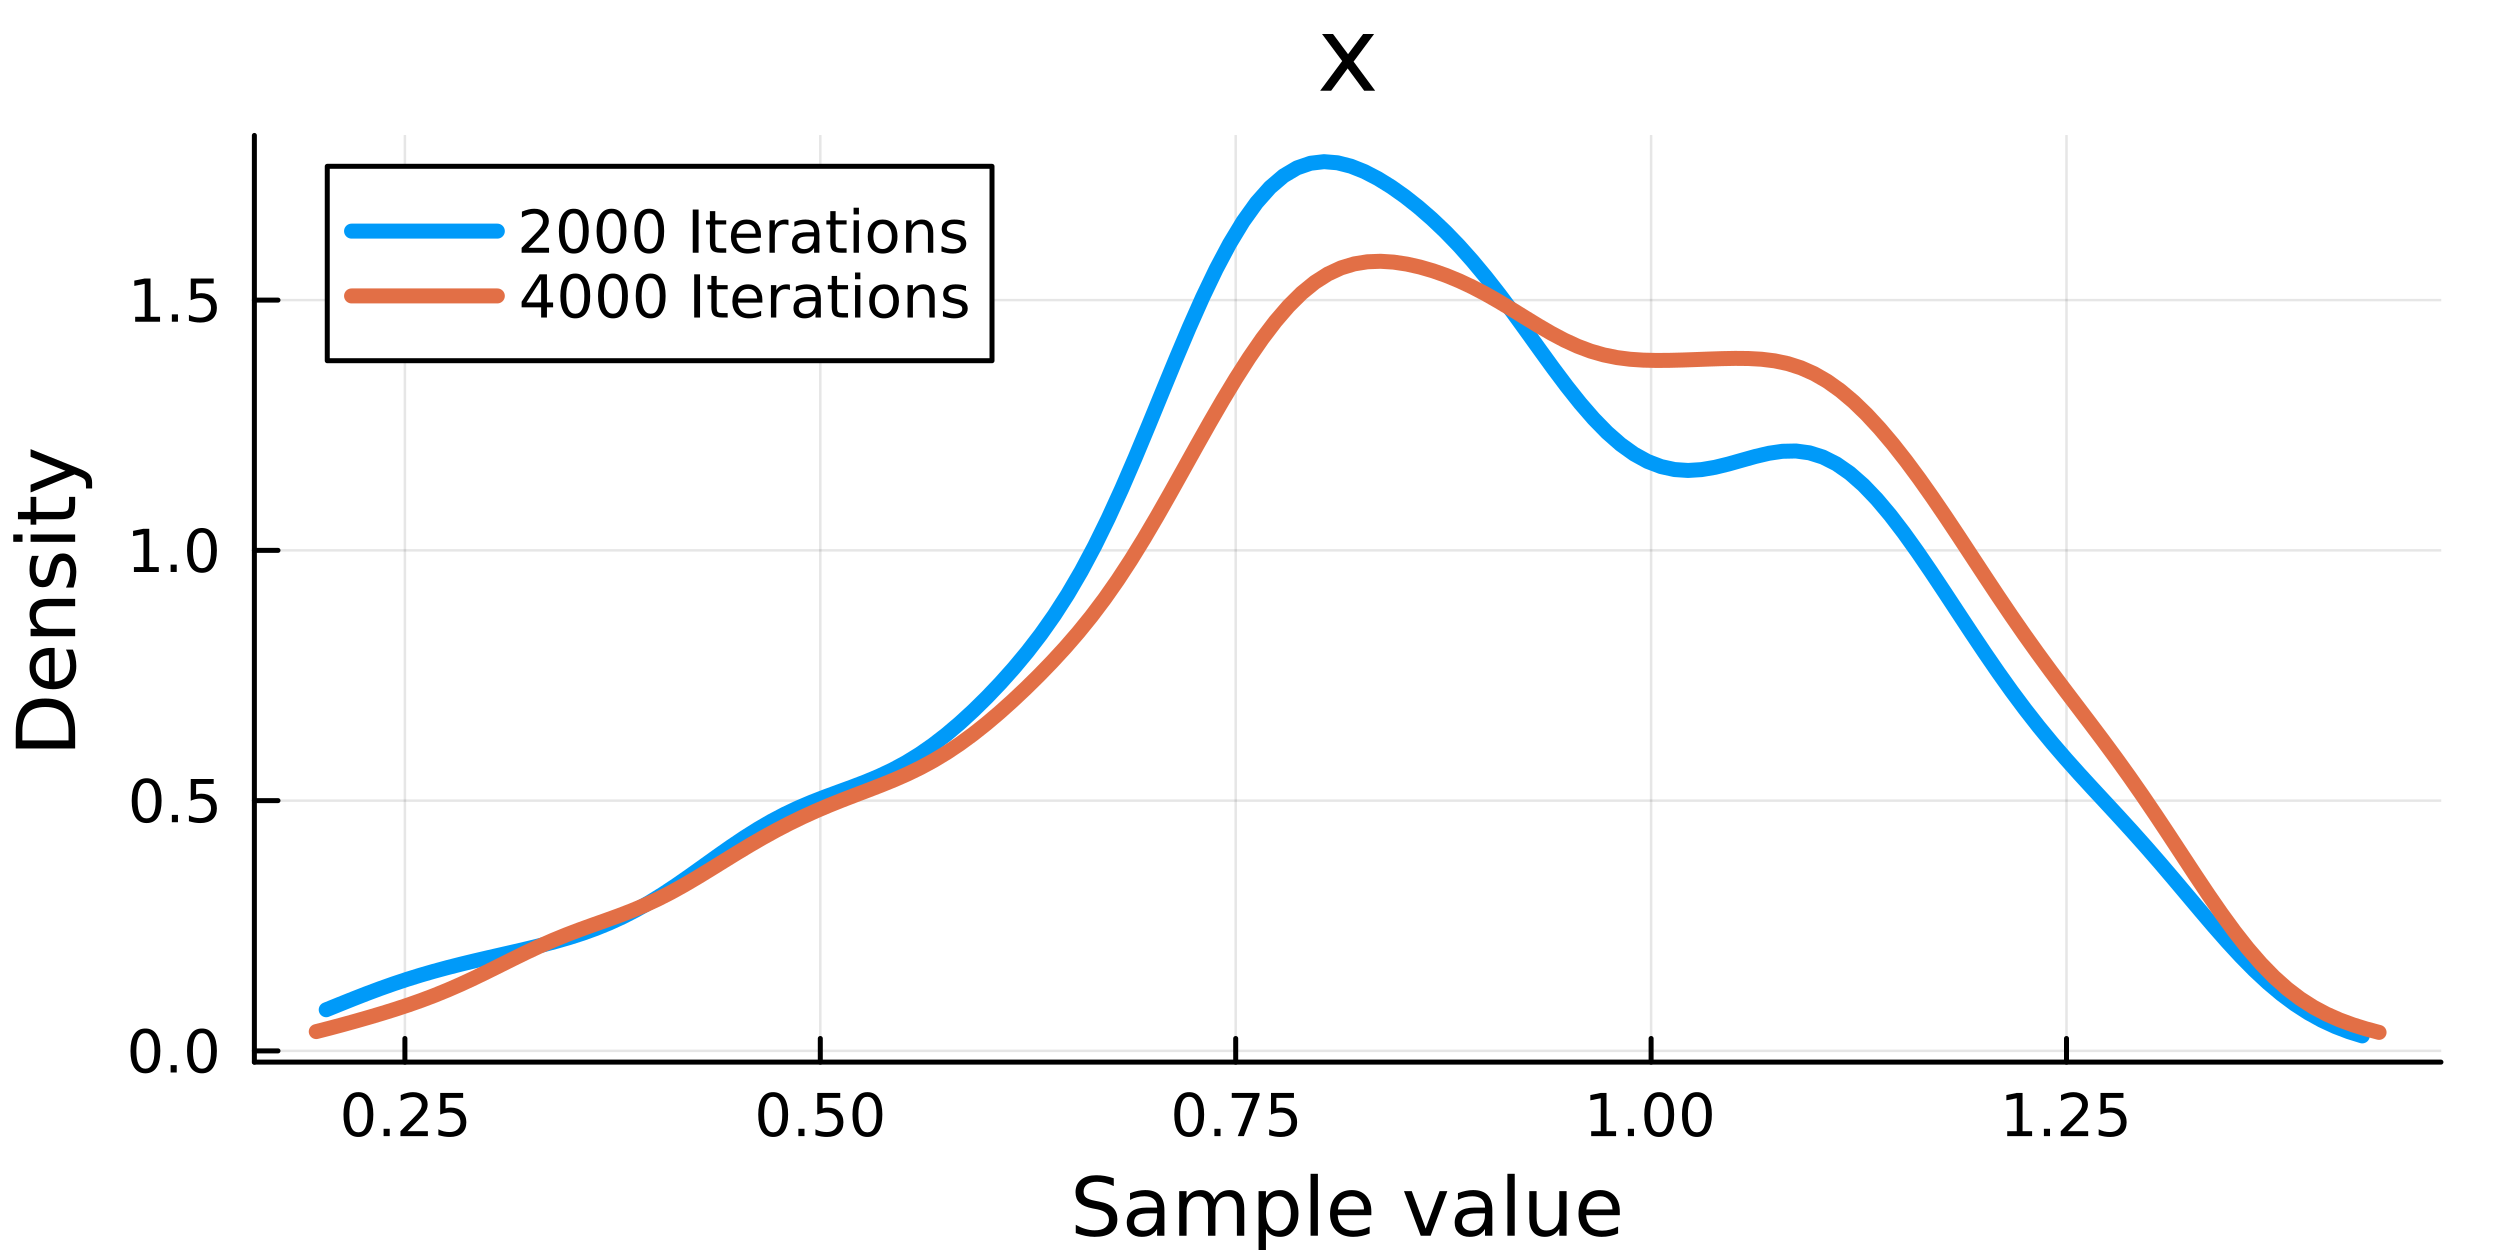 <?xml version="1.0" encoding="utf-8"?>
<svg xmlns="http://www.w3.org/2000/svg" xmlns:xlink="http://www.w3.org/1999/xlink" width="500" height="250" viewBox="0 0 2000 1000">
<rect x="0" y="0" width="2000" height="1000" fill="#333333" stroke="none"/>
<defs>
  <clipPath id="clip160">
    <rect x="0" y="0" width="2000" height="1000"/>
  </clipPath>
</defs>
<path clip-path="url(#clip160)" d="
M0 1000 L2000 1000 L2000 0 L0 0  Z
  " fill="#ffffff" fill-rule="evenodd" fill-opacity="1"/>
<defs>
  <clipPath id="clip161">
    <rect x="400" y="0" width="1401" height="1000"/>
  </clipPath>
</defs>
<path clip-path="url(#clip160)" d="
M203.5 849.7 L1952.76 849.7 L1952.76 108.352 L203.5 108.352  Z
  " fill="#ffffff" fill-rule="evenodd" fill-opacity="1"/>
<defs>
  <clipPath id="clip162">
    <rect x="203" y="108" width="1750" height="742"/>
  </clipPath>
</defs>
<polyline clip-path="url(#clip162)" style="stroke:#000000; stroke-linecap:round; stroke-linejoin:round; stroke-width:2; stroke-opacity:0.1; fill:none" points="
  323.919,849.7 323.919,108.352 
  "/>
<polyline clip-path="url(#clip162)" style="stroke:#000000; stroke-linecap:round; stroke-linejoin:round; stroke-width:2; stroke-opacity:0.1; fill:none" points="
  656.24,849.7 656.24,108.352 
  "/>
<polyline clip-path="url(#clip162)" style="stroke:#000000; stroke-linecap:round; stroke-linejoin:round; stroke-width:2; stroke-opacity:0.1; fill:none" points="
  988.56,849.7 988.56,108.352 
  "/>
<polyline clip-path="url(#clip162)" style="stroke:#000000; stroke-linecap:round; stroke-linejoin:round; stroke-width:2; stroke-opacity:0.1; fill:none" points="
  1320.88,849.7 1320.88,108.352 
  "/>
<polyline clip-path="url(#clip162)" style="stroke:#000000; stroke-linecap:round; stroke-linejoin:round; stroke-width:2; stroke-opacity:0.1; fill:none" points="
  1653.2,849.7 1653.2,108.352 
  "/>
<polyline clip-path="url(#clip160)" style="stroke:#000000; stroke-linecap:round; stroke-linejoin:round; stroke-width:4; stroke-opacity:1; fill:none" points="
  203.5,849.7 1952.76,849.7 
  "/>
<polyline clip-path="url(#clip160)" style="stroke:#000000; stroke-linecap:round; stroke-linejoin:round; stroke-width:4; stroke-opacity:1; fill:none" points="
  323.919,849.7 323.919,830.802 
  "/>
<polyline clip-path="url(#clip160)" style="stroke:#000000; stroke-linecap:round; stroke-linejoin:round; stroke-width:4; stroke-opacity:1; fill:none" points="
  656.24,849.7 656.24,830.802 
  "/>
<polyline clip-path="url(#clip160)" style="stroke:#000000; stroke-linecap:round; stroke-linejoin:round; stroke-width:4; stroke-opacity:1; fill:none" points="
  988.56,849.7 988.56,830.802 
  "/>
<polyline clip-path="url(#clip160)" style="stroke:#000000; stroke-linecap:round; stroke-linejoin:round; stroke-width:4; stroke-opacity:1; fill:none" points="
  1320.88,849.7 1320.88,830.802 
  "/>
<polyline clip-path="url(#clip160)" style="stroke:#000000; stroke-linecap:round; stroke-linejoin:round; stroke-width:4; stroke-opacity:1; fill:none" points="
  1653.2,849.7 1653.2,830.802 
  "/>
<path clip-path="url(#clip160)" d="M286.72 877.419 Q283.109 877.419 281.28 880.983 Q279.475 884.525 279.475 891.655 Q279.475 898.761 281.28 902.326 Q283.109 905.867 286.72 905.867 Q290.354 905.867 292.16 902.326 Q293.989 898.761 293.989 891.655 Q293.989 884.525 292.16 880.983 Q290.354 877.419 286.72 877.419 M286.72 873.715 Q292.53 873.715 295.586 878.321 Q298.664 882.905 298.664 891.655 Q298.664 900.381 295.586 904.988 Q292.53 909.571 286.72 909.571 Q280.91 909.571 277.831 904.988 Q274.776 900.381 274.776 891.655 Q274.776 882.905 277.831 878.321 Q280.91 873.715 286.72 873.715 Z" fill="#000000" fill-rule="evenodd" fill-opacity="1" /><path clip-path="url(#clip160)" d="M306.882 903.02 L311.766 903.02 L311.766 908.9 L306.882 908.9 L306.882 903.02 Z" fill="#000000" fill-rule="evenodd" fill-opacity="1" /><path clip-path="url(#clip160)" d="M325.979 904.965 L342.298 904.965 L342.298 908.9 L320.354 908.9 L320.354 904.965 Q323.016 902.21 327.599 897.58 Q332.206 892.928 333.386 891.585 Q335.632 889.062 336.511 887.326 Q337.414 885.567 337.414 883.877 Q337.414 881.122 335.47 879.386 Q333.549 877.65 330.447 877.65 Q328.248 877.65 325.794 878.414 Q323.363 879.178 320.586 880.729 L320.586 876.007 Q323.41 874.872 325.863 874.294 Q328.317 873.715 330.354 873.715 Q335.724 873.715 338.919 876.4 Q342.113 879.085 342.113 883.576 Q342.113 885.706 341.303 887.627 Q340.516 889.525 338.41 892.118 Q337.831 892.789 334.729 896.006 Q331.627 899.201 325.979 904.965 Z" fill="#000000" fill-rule="evenodd" fill-opacity="1" /><path clip-path="url(#clip160)" d="M352.16 874.34 L370.516 874.34 L370.516 878.275 L356.442 878.275 L356.442 886.747 Q357.46 886.4 358.479 886.238 Q359.497 886.053 360.516 886.053 Q366.303 886.053 369.683 889.224 Q373.062 892.395 373.062 897.812 Q373.062 903.391 369.59 906.492 Q366.118 909.571 359.798 909.571 Q357.622 909.571 355.354 909.201 Q353.109 908.83 350.701 908.09 L350.701 903.391 Q352.785 904.525 355.007 905.08 Q357.229 905.636 359.706 905.636 Q363.71 905.636 366.048 903.53 Q368.386 901.423 368.386 897.812 Q368.386 894.201 366.048 892.094 Q363.71 889.988 359.706 889.988 Q357.831 889.988 355.956 890.405 Q354.104 890.821 352.16 891.701 L352.16 874.34 Z" fill="#000000" fill-rule="evenodd" fill-opacity="1" /><path clip-path="url(#clip160)" d="M618.543 877.419 Q614.932 877.419 613.103 880.983 Q611.298 884.525 611.298 891.655 Q611.298 898.761 613.103 902.326 Q614.932 905.867 618.543 905.867 Q622.177 905.867 623.983 902.326 Q625.812 898.761 625.812 891.655 Q625.812 884.525 623.983 880.983 Q622.177 877.419 618.543 877.419 M618.543 873.715 Q624.353 873.715 627.409 878.321 Q630.488 882.905 630.488 891.655 Q630.488 900.381 627.409 904.988 Q624.353 909.571 618.543 909.571 Q612.733 909.571 609.654 904.988 Q606.599 900.381 606.599 891.655 Q606.599 882.905 609.654 878.321 Q612.733 873.715 618.543 873.715 Z" fill="#000000" fill-rule="evenodd" fill-opacity="1" /><path clip-path="url(#clip160)" d="M638.705 903.02 L643.589 903.02 L643.589 908.9 L638.705 908.9 L638.705 903.02 Z" fill="#000000" fill-rule="evenodd" fill-opacity="1" /><path clip-path="url(#clip160)" d="M653.821 874.34 L672.177 874.34 L672.177 878.275 L658.103 878.275 L658.103 886.747 Q659.122 886.4 660.14 886.238 Q661.159 886.053 662.177 886.053 Q667.964 886.053 671.344 889.224 Q674.723 892.395 674.723 897.812 Q674.723 903.391 671.251 906.492 Q667.779 909.571 661.46 909.571 Q659.284 909.571 657.015 909.201 Q654.77 908.83 652.362 908.09 L652.362 903.391 Q654.446 904.525 656.668 905.08 Q658.89 905.636 661.367 905.636 Q665.372 905.636 667.71 903.53 Q670.047 901.423 670.047 897.812 Q670.047 894.201 667.71 892.094 Q665.372 889.988 661.367 889.988 Q659.492 889.988 657.617 890.405 Q655.765 890.821 653.821 891.701 L653.821 874.34 Z" fill="#000000" fill-rule="evenodd" fill-opacity="1" /><path clip-path="url(#clip160)" d="M693.936 877.419 Q690.325 877.419 688.496 880.983 Q686.691 884.525 686.691 891.655 Q686.691 898.761 688.496 902.326 Q690.325 905.867 693.936 905.867 Q697.571 905.867 699.376 902.326 Q701.205 898.761 701.205 891.655 Q701.205 884.525 699.376 880.983 Q697.571 877.419 693.936 877.419 M693.936 873.715 Q699.746 873.715 702.802 878.321 Q705.881 882.905 705.881 891.655 Q705.881 900.381 702.802 904.988 Q699.746 909.571 693.936 909.571 Q688.126 909.571 685.047 904.988 Q681.992 900.381 681.992 891.655 Q681.992 882.905 685.047 878.321 Q688.126 873.715 693.936 873.715 Z" fill="#000000" fill-rule="evenodd" fill-opacity="1" /><path clip-path="url(#clip160)" d="M951.362 877.419 Q947.75 877.419 945.922 880.983 Q944.116 884.525 944.116 891.655 Q944.116 898.761 945.922 902.326 Q947.75 905.867 951.362 905.867 Q954.996 905.867 956.801 902.326 Q958.63 898.761 958.63 891.655 Q958.63 884.525 956.801 880.983 Q954.996 877.419 951.362 877.419 M951.362 873.715 Q957.172 873.715 960.227 878.321 Q963.306 882.905 963.306 891.655 Q963.306 900.381 960.227 904.988 Q957.172 909.571 951.362 909.571 Q945.551 909.571 942.473 904.988 Q939.417 900.381 939.417 891.655 Q939.417 882.905 942.473 878.321 Q945.551 873.715 951.362 873.715 Z" fill="#000000" fill-rule="evenodd" fill-opacity="1" /><path clip-path="url(#clip160)" d="M971.524 903.02 L976.408 903.02 L976.408 908.9 L971.524 908.9 L971.524 903.02 Z" fill="#000000" fill-rule="evenodd" fill-opacity="1" /><path clip-path="url(#clip160)" d="M985.412 874.34 L1007.63 874.34 L1007.63 876.331 L995.088 908.9 L990.204 908.9 L1002.01 878.275 L985.412 878.275 L985.412 874.34 Z" fill="#000000" fill-rule="evenodd" fill-opacity="1" /><path clip-path="url(#clip160)" d="M1016.8 874.34 L1035.16 874.34 L1035.16 878.275 L1021.08 878.275 L1021.08 886.747 Q1022.1 886.4 1023.12 886.238 Q1024.14 886.053 1025.16 886.053 Q1030.94 886.053 1034.32 889.224 Q1037.7 892.395 1037.7 897.812 Q1037.7 903.391 1034.23 906.492 Q1030.76 909.571 1024.44 909.571 Q1022.26 909.571 1020 909.201 Q1017.75 908.83 1015.34 908.09 L1015.34 903.391 Q1017.43 904.525 1019.65 905.08 Q1021.87 905.636 1024.35 905.636 Q1028.35 905.636 1030.69 903.53 Q1033.03 901.423 1033.03 897.812 Q1033.03 894.201 1030.69 892.094 Q1028.35 889.988 1024.35 889.988 Q1022.47 889.988 1020.6 890.405 Q1018.75 890.821 1016.8 891.701 L1016.8 874.34 Z" fill="#000000" fill-rule="evenodd" fill-opacity="1" /><path clip-path="url(#clip160)" d="M1272.95 904.965 L1280.59 904.965 L1280.59 878.599 L1272.28 880.266 L1272.28 876.007 L1280.55 874.34 L1285.22 874.34 L1285.22 904.965 L1292.86 904.965 L1292.86 908.9 L1272.95 908.9 L1272.95 904.965 Z" fill="#000000" fill-rule="evenodd" fill-opacity="1" /><path clip-path="url(#clip160)" d="M1302.3 903.02 L1307.19 903.02 L1307.19 908.9 L1302.3 908.9 L1302.3 903.02 Z" fill="#000000" fill-rule="evenodd" fill-opacity="1" /><path clip-path="url(#clip160)" d="M1327.37 877.419 Q1323.76 877.419 1321.93 880.983 Q1320.13 884.525 1320.13 891.655 Q1320.13 898.761 1321.93 902.326 Q1323.76 905.867 1327.37 905.867 Q1331.01 905.867 1332.81 902.326 Q1334.64 898.761 1334.64 891.655 Q1334.64 884.525 1332.81 880.983 Q1331.01 877.419 1327.37 877.419 M1327.37 873.715 Q1333.18 873.715 1336.24 878.321 Q1339.32 882.905 1339.32 891.655 Q1339.32 900.381 1336.24 904.988 Q1333.18 909.571 1327.37 909.571 Q1321.56 909.571 1318.49 904.988 Q1315.43 900.381 1315.43 891.655 Q1315.43 882.905 1318.49 878.321 Q1321.56 873.715 1327.37 873.715 Z" fill="#000000" fill-rule="evenodd" fill-opacity="1" /><path clip-path="url(#clip160)" d="M1357.54 877.419 Q1353.93 877.419 1352.1 880.983 Q1350.29 884.525 1350.29 891.655 Q1350.29 898.761 1352.1 902.326 Q1353.93 905.867 1357.54 905.867 Q1361.17 905.867 1362.98 902.326 Q1364.8 898.761 1364.8 891.655 Q1364.8 884.525 1362.98 880.983 Q1361.17 877.419 1357.54 877.419 M1357.54 873.715 Q1363.35 873.715 1366.4 878.321 Q1369.48 882.905 1369.48 891.655 Q1369.48 900.381 1366.4 904.988 Q1363.35 909.571 1357.54 909.571 Q1351.73 909.571 1348.65 904.988 Q1345.59 900.381 1345.59 891.655 Q1345.59 882.905 1348.65 878.321 Q1351.73 873.715 1357.54 873.715 Z" fill="#000000" fill-rule="evenodd" fill-opacity="1" /><path clip-path="url(#clip160)" d="M1605.77 904.965 L1613.41 904.965 L1613.41 878.599 L1605.1 880.266 L1605.1 876.007 L1613.36 874.34 L1618.04 874.34 L1618.04 904.965 L1625.68 904.965 L1625.68 908.9 L1605.77 908.9 L1605.77 904.965 Z" fill="#000000" fill-rule="evenodd" fill-opacity="1" /><path clip-path="url(#clip160)" d="M1635.12 903.02 L1640.01 903.02 L1640.01 908.9 L1635.12 908.9 L1635.12 903.02 Z" fill="#000000" fill-rule="evenodd" fill-opacity="1" /><path clip-path="url(#clip160)" d="M1654.22 904.965 L1670.54 904.965 L1670.54 908.9 L1648.6 908.9 L1648.6 904.965 Q1651.26 902.21 1655.84 897.58 Q1660.45 892.928 1661.63 891.585 Q1663.87 889.062 1664.75 887.326 Q1665.66 885.567 1665.66 883.877 Q1665.66 881.122 1663.71 879.386 Q1661.79 877.65 1658.69 877.65 Q1656.49 877.65 1654.04 878.414 Q1651.6 879.178 1648.83 880.729 L1648.83 876.007 Q1651.65 874.872 1654.1 874.294 Q1656.56 873.715 1658.6 873.715 Q1663.97 873.715 1667.16 876.4 Q1670.35 879.085 1670.35 883.576 Q1670.35 885.706 1669.54 887.627 Q1668.76 889.525 1666.65 892.118 Q1666.07 892.789 1662.97 896.006 Q1659.87 899.201 1654.22 904.965 Z" fill="#000000" fill-rule="evenodd" fill-opacity="1" /><path clip-path="url(#clip160)" d="M1680.4 874.34 L1698.76 874.34 L1698.76 878.275 L1684.68 878.275 L1684.68 886.747 Q1685.7 886.4 1686.72 886.238 Q1687.74 886.053 1688.76 886.053 Q1694.54 886.053 1697.92 889.224 Q1701.3 892.395 1701.3 897.812 Q1701.3 903.391 1697.83 906.492 Q1694.36 909.571 1688.04 909.571 Q1685.86 909.571 1683.6 909.201 Q1681.35 908.83 1678.94 908.09 L1678.94 903.391 Q1681.03 904.525 1683.25 905.08 Q1685.47 905.636 1687.95 905.636 Q1691.95 905.636 1694.29 903.53 Q1696.63 901.423 1696.63 897.812 Q1696.63 894.201 1694.29 892.094 Q1691.95 889.988 1687.95 889.988 Q1686.07 889.988 1684.2 890.405 Q1682.35 890.821 1680.4 891.701 L1680.4 874.34 Z" fill="#000000" fill-rule="evenodd" fill-opacity="1" /><path clip-path="url(#clip160)" d="M891.008 942.603 L891.008 948.874 Q887.348 947.123 884.101 946.264 Q880.855 945.404 877.831 945.404 Q872.579 945.404 869.715 947.441 Q866.882 949.478 866.882 953.234 Q866.882 956.385 868.76 958.008 Q870.67 959.6 875.953 960.587 L879.836 961.382 Q887.03 962.751 890.435 966.22 Q893.873 969.658 893.873 975.45 Q893.873 982.357 889.226 985.922 Q884.611 989.487 875.667 989.487 Q872.293 989.487 868.473 988.723 Q864.686 987.959 860.612 986.463 L860.612 979.843 Q864.527 982.039 868.283 983.153 Q872.038 984.267 875.667 984.267 Q881.173 984.267 884.165 982.103 Q887.157 979.938 887.157 975.928 Q887.157 972.427 884.992 970.453 Q882.86 968.48 877.958 967.493 L874.043 966.729 Q866.85 965.297 863.636 962.242 Q860.421 959.186 860.421 953.743 Q860.421 947.441 864.845 943.813 Q869.301 940.184 877.099 940.184 Q880.441 940.184 883.91 940.789 Q887.38 941.394 891.008 942.603 Z" fill="#000000" fill-rule="evenodd" fill-opacity="1" /><path clip-path="url(#clip160)" d="M919.845 970.644 Q912.747 970.644 910.01 972.268 Q907.272 973.891 907.272 977.806 Q907.272 980.925 909.309 982.771 Q911.378 984.585 914.911 984.585 Q919.781 984.585 922.709 981.148 Q925.669 977.678 925.669 971.949 L925.669 970.644 L919.845 970.644 M931.526 968.225 L931.526 988.564 L925.669 988.564 L925.669 983.153 Q923.664 986.4 920.672 987.959 Q917.68 989.487 913.352 989.487 Q907.877 989.487 904.631 986.431 Q901.416 983.344 901.416 978.188 Q901.416 972.172 905.426 969.117 Q909.469 966.061 917.458 966.061 L925.669 966.061 L925.669 965.488 Q925.669 961.446 922.996 959.25 Q920.354 957.022 915.548 957.022 Q912.492 957.022 909.596 957.754 Q906.7 958.486 904.026 959.95 L904.026 954.539 Q907.241 953.298 910.264 952.693 Q913.288 952.057 916.153 952.057 Q923.887 952.057 927.706 956.067 Q931.526 960.077 931.526 968.225 Z" fill="#000000" fill-rule="evenodd" fill-opacity="1" /><path clip-path="url(#clip160)" d="M971.343 959.759 Q973.539 955.812 976.595 953.934 Q979.651 952.057 983.788 952.057 Q989.358 952.057 992.382 955.971 Q995.406 959.855 995.406 967.048 L995.406 988.564 L989.517 988.564 L989.517 967.239 Q989.517 962.114 987.703 959.632 Q985.889 957.149 982.165 957.149 Q977.614 957.149 974.972 960.173 Q972.33 963.197 972.33 968.416 L972.33 988.564 L966.442 988.564 L966.442 967.239 Q966.442 962.083 964.627 959.632 Q962.813 957.149 959.026 957.149 Q954.538 957.149 951.896 960.205 Q949.254 963.228 949.254 968.416 L949.254 988.564 L943.366 988.564 L943.366 952.916 L949.254 952.916 L949.254 958.454 Q951.259 955.176 954.06 953.616 Q956.861 952.057 960.713 952.057 Q964.596 952.057 967.301 954.03 Q970.038 956.003 971.343 959.759 Z" fill="#000000" fill-rule="evenodd" fill-opacity="1" /><path clip-path="url(#clip160)" d="M1012.75 983.217 L1012.75 1002.12 L1006.86 1002.12 L1006.86 952.916 L1012.75 952.916 L1012.75 958.327 Q1014.6 955.144 1017.4 953.616 Q1020.23 952.057 1024.15 952.057 Q1030.64 952.057 1034.68 957.213 Q1038.76 962.369 1038.76 970.772 Q1038.76 979.174 1034.68 984.331 Q1030.64 989.487 1024.15 989.487 Q1020.23 989.487 1017.4 987.959 Q1014.6 986.4 1012.75 983.217 M1032.68 970.772 Q1032.68 964.311 1030 960.65 Q1027.36 956.958 1022.71 956.958 Q1018.07 956.958 1015.39 960.65 Q1012.75 964.311 1012.75 970.772 Q1012.75 977.233 1015.39 980.925 Q1018.07 984.585 1022.71 984.585 Q1027.36 984.585 1030 980.925 Q1032.68 977.233 1032.68 970.772 Z" fill="#000000" fill-rule="evenodd" fill-opacity="1" /><path clip-path="url(#clip160)" d="M1048.46 939.039 L1054.32 939.039 L1054.32 988.564 L1048.46 988.564 L1048.46 939.039 Z" fill="#000000" fill-rule="evenodd" fill-opacity="1" /><path clip-path="url(#clip160)" d="M1097.07 969.276 L1097.07 972.14 L1070.14 972.14 Q1070.52 978.188 1073.77 981.371 Q1077.05 984.522 1082.87 984.522 Q1086.24 984.522 1089.4 983.694 Q1092.58 982.867 1095.7 981.211 L1095.7 986.75 Q1092.55 988.086 1089.24 988.787 Q1085.93 989.487 1082.52 989.487 Q1073.99 989.487 1068.99 984.522 Q1064.03 979.556 1064.03 971.09 Q1064.03 962.337 1068.74 957.213 Q1073.48 952.057 1081.5 952.057 Q1088.7 952.057 1092.86 956.703 Q1097.07 961.319 1097.07 969.276 M1091.21 967.557 Q1091.15 962.751 1088.5 959.886 Q1085.89 957.022 1081.57 957.022 Q1076.66 957.022 1073.7 959.791 Q1070.78 962.56 1070.33 967.589 L1091.21 967.557 Z" fill="#000000" fill-rule="evenodd" fill-opacity="1" /><path clip-path="url(#clip160)" d="M1123.2 952.916 L1129.4 952.916 L1140.54 982.835 L1151.68 952.916 L1157.89 952.916 L1144.52 988.564 L1136.57 988.564 L1123.2 952.916 Z" fill="#000000" fill-rule="evenodd" fill-opacity="1" /><path clip-path="url(#clip160)" d="M1182.18 970.644 Q1175.08 970.644 1172.34 972.268 Q1169.6 973.891 1169.6 977.806 Q1169.6 980.925 1171.64 982.771 Q1173.71 984.585 1177.24 984.585 Q1182.11 984.585 1185.04 981.148 Q1188 977.678 1188 971.949 L1188 970.644 L1182.18 970.644 M1193.86 968.225 L1193.86 988.564 L1188 988.564 L1188 983.153 Q1185.99 986.4 1183 987.959 Q1180.01 989.487 1175.68 989.487 Q1170.21 989.487 1166.96 986.431 Q1163.75 983.344 1163.75 978.188 Q1163.75 972.172 1167.76 969.117 Q1171.8 966.061 1179.79 966.061 L1188 966.061 L1188 965.488 Q1188 961.446 1185.33 959.25 Q1182.68 957.022 1177.88 957.022 Q1174.82 957.022 1171.93 957.754 Q1169.03 958.486 1166.36 959.95 L1166.36 954.539 Q1169.57 953.298 1172.6 952.693 Q1175.62 952.057 1178.48 952.057 Q1186.22 952.057 1190.04 956.067 Q1193.86 960.077 1193.86 968.225 Z" fill="#000000" fill-rule="evenodd" fill-opacity="1" /><path clip-path="url(#clip160)" d="M1205.92 939.039 L1211.78 939.039 L1211.78 988.564 L1205.92 988.564 L1205.92 939.039 Z" fill="#000000" fill-rule="evenodd" fill-opacity="1" /><path clip-path="url(#clip160)" d="M1223.43 974.496 L1223.43 952.916 L1229.28 952.916 L1229.28 974.273 Q1229.28 979.334 1231.26 981.88 Q1233.23 984.394 1237.18 984.394 Q1241.92 984.394 1244.65 981.371 Q1247.42 978.347 1247.42 973.127 L1247.42 952.916 L1253.28 952.916 L1253.28 988.564 L1247.42 988.564 L1247.42 983.089 Q1245.29 986.336 1242.46 987.927 Q1239.66 989.487 1235.93 989.487 Q1229.79 989.487 1226.61 985.667 Q1223.43 981.848 1223.43 974.496 M1238.16 952.057 L1238.16 952.057 Z" fill="#000000" fill-rule="evenodd" fill-opacity="1" /><path clip-path="url(#clip160)" d="M1295.84 969.276 L1295.84 972.14 L1268.91 972.14 Q1269.29 978.188 1272.54 981.371 Q1275.82 984.522 1281.64 984.522 Q1285.01 984.522 1288.16 983.694 Q1291.35 982.867 1294.47 981.211 L1294.47 986.75 Q1291.32 988.086 1288.01 988.787 Q1284.7 989.487 1281.29 989.487 Q1272.76 989.487 1267.76 984.522 Q1262.8 979.556 1262.8 971.09 Q1262.8 962.337 1267.51 957.213 Q1272.25 952.057 1280.27 952.057 Q1287.46 952.057 1291.63 956.703 Q1295.84 961.319 1295.84 969.276 M1289.98 967.557 Q1289.92 962.751 1287.27 959.886 Q1284.66 957.022 1280.33 957.022 Q1275.43 957.022 1272.47 959.791 Q1269.54 962.56 1269.1 967.589 L1289.98 967.557 Z" fill="#000000" fill-rule="evenodd" fill-opacity="1" /><polyline clip-path="url(#clip162)" style="stroke:#000000; stroke-linecap:round; stroke-linejoin:round; stroke-width:2; stroke-opacity:0.1; fill:none" points="
  203.5,840.704 1952.76,840.704 
  "/>
<polyline clip-path="url(#clip162)" style="stroke:#000000; stroke-linecap:round; stroke-linejoin:round; stroke-width:2; stroke-opacity:0.1; fill:none" points="
  203.5,640.5 1952.76,640.5 
  "/>
<polyline clip-path="url(#clip162)" style="stroke:#000000; stroke-linecap:round; stroke-linejoin:round; stroke-width:2; stroke-opacity:0.1; fill:none" points="
  203.5,440.296 1952.76,440.296 
  "/>
<polyline clip-path="url(#clip162)" style="stroke:#000000; stroke-linecap:round; stroke-linejoin:round; stroke-width:2; stroke-opacity:0.1; fill:none" points="
  203.5,240.092 1952.76,240.092 
  "/>
<polyline clip-path="url(#clip160)" style="stroke:#000000; stroke-linecap:round; stroke-linejoin:round; stroke-width:4; stroke-opacity:1; fill:none" points="
  203.5,849.7 203.5,108.352 
  "/>
<polyline clip-path="url(#clip160)" style="stroke:#000000; stroke-linecap:round; stroke-linejoin:round; stroke-width:4; stroke-opacity:1; fill:none" points="
  203.5,840.704 222.398,840.704 
  "/>
<polyline clip-path="url(#clip160)" style="stroke:#000000; stroke-linecap:round; stroke-linejoin:round; stroke-width:4; stroke-opacity:1; fill:none" points="
  203.5,640.5 222.398,640.5 
  "/>
<polyline clip-path="url(#clip160)" style="stroke:#000000; stroke-linecap:round; stroke-linejoin:round; stroke-width:4; stroke-opacity:1; fill:none" points="
  203.5,440.296 222.398,440.296 
  "/>
<polyline clip-path="url(#clip160)" style="stroke:#000000; stroke-linecap:round; stroke-linejoin:round; stroke-width:4; stroke-opacity:1; fill:none" points="
  203.5,240.092 222.398,240.092 
  "/>
<path clip-path="url(#clip160)" d="M116.325 826.503 Q112.713 826.503 110.885 830.068 Q109.079 833.609 109.079 840.739 Q109.079 847.845 110.885 851.41 Q112.713 854.952 116.325 854.952 Q119.959 854.952 121.764 851.41 Q123.593 847.845 123.593 840.739 Q123.593 833.609 121.764 830.068 Q119.959 826.503 116.325 826.503 M116.325 822.799 Q122.135 822.799 125.19 827.406 Q128.269 831.989 128.269 840.739 Q128.269 849.466 125.19 854.072 Q122.135 858.656 116.325 858.656 Q110.514 858.656 107.436 854.072 Q104.38 849.466 104.38 840.739 Q104.38 831.989 107.436 827.406 Q110.514 822.799 116.325 822.799 Z" fill="#000000" fill-rule="evenodd" fill-opacity="1" /><path clip-path="url(#clip160)" d="M136.486 852.105 L141.371 852.105 L141.371 857.984 L136.486 857.984 L136.486 852.105 Z" fill="#000000" fill-rule="evenodd" fill-opacity="1" /><path clip-path="url(#clip160)" d="M161.556 826.503 Q157.945 826.503 156.116 830.068 Q154.31 833.609 154.31 840.739 Q154.31 847.845 156.116 851.41 Q157.945 854.952 161.556 854.952 Q165.19 854.952 166.996 851.41 Q168.824 847.845 168.824 840.739 Q168.824 833.609 166.996 830.068 Q165.19 826.503 161.556 826.503 M161.556 822.799 Q167.366 822.799 170.421 827.406 Q173.5 831.989 173.5 840.739 Q173.5 849.466 170.421 854.072 Q167.366 858.656 161.556 858.656 Q155.746 858.656 152.667 854.072 Q149.611 849.466 149.611 840.739 Q149.611 831.989 152.667 827.406 Q155.746 822.799 161.556 822.799 Z" fill="#000000" fill-rule="evenodd" fill-opacity="1" /><path clip-path="url(#clip160)" d="M117.32 626.299 Q113.709 626.299 111.88 629.864 Q110.075 633.405 110.075 640.535 Q110.075 647.641 111.88 651.206 Q113.709 654.748 117.32 654.748 Q120.954 654.748 122.76 651.206 Q124.588 647.641 124.588 640.535 Q124.588 633.405 122.76 629.864 Q120.954 626.299 117.32 626.299 M117.32 622.595 Q123.13 622.595 126.186 627.202 Q129.264 631.785 129.264 640.535 Q129.264 649.262 126.186 653.868 Q123.13 658.451 117.32 658.451 Q111.51 658.451 108.431 653.868 Q105.376 649.262 105.376 640.535 Q105.376 631.785 108.431 627.202 Q111.51 622.595 117.32 622.595 Z" fill="#000000" fill-rule="evenodd" fill-opacity="1" /><path clip-path="url(#clip160)" d="M137.482 651.9 L142.366 651.9 L142.366 657.78 L137.482 657.78 L137.482 651.9 Z" fill="#000000" fill-rule="evenodd" fill-opacity="1" /><path clip-path="url(#clip160)" d="M152.597 623.22 L170.954 623.22 L170.954 627.155 L156.88 627.155 L156.88 635.627 Q157.898 635.28 158.917 635.118 Q159.935 634.933 160.954 634.933 Q166.741 634.933 170.121 638.104 Q173.5 641.276 173.5 646.692 Q173.5 652.271 170.028 655.373 Q166.556 658.451 160.236 658.451 Q158.06 658.451 155.792 658.081 Q153.547 657.711 151.139 656.97 L151.139 652.271 Q153.222 653.405 155.445 653.961 Q157.667 654.516 160.144 654.516 Q164.148 654.516 166.486 652.41 Q168.824 650.303 168.824 646.692 Q168.824 643.081 166.486 640.975 Q164.148 638.868 160.144 638.868 Q158.269 638.868 156.394 639.285 Q154.542 639.701 152.597 640.581 L152.597 623.22 Z" fill="#000000" fill-rule="evenodd" fill-opacity="1" /><path clip-path="url(#clip160)" d="M107.135 453.641 L114.774 453.641 L114.774 427.275 L106.463 428.942 L106.463 424.683 L114.727 423.016 L119.403 423.016 L119.403 453.641 L127.042 453.641 L127.042 457.576 L107.135 457.576 L107.135 453.641 Z" fill="#000000" fill-rule="evenodd" fill-opacity="1" /><path clip-path="url(#clip160)" d="M136.486 451.696 L141.371 451.696 L141.371 457.576 L136.486 457.576 L136.486 451.696 Z" fill="#000000" fill-rule="evenodd" fill-opacity="1" /><path clip-path="url(#clip160)" d="M161.556 426.095 Q157.945 426.095 156.116 429.659 Q154.31 433.201 154.31 440.331 Q154.31 447.437 156.116 451.002 Q157.945 454.543 161.556 454.543 Q165.19 454.543 166.996 451.002 Q168.824 447.437 168.824 440.331 Q168.824 433.201 166.996 429.659 Q165.19 426.095 161.556 426.095 M161.556 422.391 Q167.366 422.391 170.421 426.997 Q173.5 431.581 173.5 440.331 Q173.5 449.057 170.421 453.664 Q167.366 458.247 161.556 458.247 Q155.746 458.247 152.667 453.664 Q149.611 449.057 149.611 440.331 Q149.611 431.581 152.667 426.997 Q155.746 422.391 161.556 422.391 Z" fill="#000000" fill-rule="evenodd" fill-opacity="1" /><path clip-path="url(#clip160)" d="M108.13 253.436 L115.769 253.436 L115.769 227.071 L107.459 228.738 L107.459 224.478 L115.723 222.812 L120.399 222.812 L120.399 253.436 L128.037 253.436 L128.037 257.372 L108.13 257.372 L108.13 253.436 Z" fill="#000000" fill-rule="evenodd" fill-opacity="1" /><path clip-path="url(#clip160)" d="M137.482 251.492 L142.366 251.492 L142.366 257.372 L137.482 257.372 L137.482 251.492 Z" fill="#000000" fill-rule="evenodd" fill-opacity="1" /><path clip-path="url(#clip160)" d="M152.597 222.812 L170.954 222.812 L170.954 226.747 L156.88 226.747 L156.88 235.219 Q157.898 234.872 158.917 234.71 Q159.935 234.525 160.954 234.525 Q166.741 234.525 170.121 237.696 Q173.5 240.867 173.5 246.284 Q173.5 251.862 170.028 254.964 Q166.556 258.043 160.236 258.043 Q158.06 258.043 155.792 257.673 Q153.547 257.302 151.139 256.561 L151.139 251.862 Q153.222 252.997 155.445 253.552 Q157.667 254.108 160.144 254.108 Q164.148 254.108 166.486 252.001 Q168.824 249.895 168.824 246.284 Q168.824 242.673 166.486 240.566 Q164.148 238.46 160.144 238.46 Q158.269 238.46 156.394 238.876 Q154.542 239.293 152.597 240.173 L152.597 222.812 Z" fill="#000000" fill-rule="evenodd" fill-opacity="1" /><path clip-path="url(#clip160)" d="M17.888 592.336 L54.841 592.336 L54.841 584.569 Q54.841 574.734 50.385 570.183 Q45.929 565.6 36.316 565.6 Q26.768 565.6 22.344 570.183 Q17.888 574.734 17.888 584.569 L17.888 592.336 M12.604 598.765 L12.604 585.556 Q12.604 571.743 18.365 565.281 Q24.094 558.82 36.316 558.82 Q48.602 558.82 54.363 565.313 Q60.124 571.806 60.124 585.556 L60.124 598.765 L12.604 598.765 Z" fill="#000000" fill-rule="evenodd" fill-opacity="1" /><path clip-path="url(#clip160)" d="M40.836 518.334 L43.701 518.334 L43.701 545.261 Q49.748 544.879 52.931 541.633 Q56.082 538.354 56.082 532.53 Q56.082 529.156 55.254 526.005 Q54.427 522.822 52.772 519.703 L58.31 519.703 Q59.647 522.854 60.347 526.164 Q61.047 529.474 61.047 532.88 Q61.047 541.41 56.082 546.407 Q51.117 551.372 42.65 551.372 Q33.897 551.372 28.773 546.662 Q23.617 541.919 23.617 533.898 Q23.617 526.705 28.264 522.536 Q32.879 518.334 40.836 518.334 M39.117 524.191 Q34.311 524.254 31.447 526.896 Q28.582 529.506 28.582 533.835 Q28.582 538.736 31.351 541.696 Q34.12 544.625 39.149 545.07 L39.117 524.191 Z" fill="#000000" fill-rule="evenodd" fill-opacity="1" /><path clip-path="url(#clip160)" d="M38.608 479.09 L60.124 479.09 L60.124 484.946 L38.799 484.946 Q33.738 484.946 31.224 486.919 Q28.709 488.893 28.709 492.84 Q28.709 497.582 31.733 500.319 Q34.757 503.057 39.977 503.057 L60.124 503.057 L60.124 508.945 L24.476 508.945 L24.476 503.057 L30.014 503.057 Q26.8 500.956 25.208 498.123 Q23.617 495.259 23.617 491.535 Q23.617 485.392 27.436 482.241 Q31.224 479.09 38.608 479.09 Z" fill="#000000" fill-rule="evenodd" fill-opacity="1" /><path clip-path="url(#clip160)" d="M25.526 444.683 L31.065 444.683 Q29.792 447.166 29.155 449.839 Q28.518 452.513 28.518 455.377 Q28.518 459.738 29.855 461.934 Q31.192 464.098 33.866 464.098 Q35.903 464.098 37.08 462.539 Q38.226 460.979 39.276 456.269 L39.722 454.263 Q41.059 448.025 43.51 445.415 Q45.929 442.773 50.289 442.773 Q55.254 442.773 58.151 446.72 Q61.047 450.635 61.047 457.51 Q61.047 460.374 60.474 463.494 Q59.933 466.581 58.819 470.019 L52.772 470.019 Q54.459 466.772 55.318 463.621 Q56.146 460.47 56.146 457.383 Q56.146 453.245 54.745 451.017 Q53.313 448.789 50.735 448.789 Q48.348 448.789 47.075 450.412 Q45.801 452.004 44.624 457.446 L44.146 459.483 Q43 464.926 40.645 467.345 Q38.258 469.764 34.12 469.764 Q29.091 469.764 26.354 466.199 Q23.617 462.634 23.617 456.078 Q23.617 452.831 24.094 449.967 Q24.572 447.102 25.526 444.683 Z" fill="#000000" fill-rule="evenodd" fill-opacity="1" /><path clip-path="url(#clip160)" d="M24.476 433.448 L24.476 427.591 L60.124 427.591 L60.124 433.448 L24.476 433.448 M10.599 433.448 L10.599 427.591 L18.015 427.591 L18.015 433.448 L10.599 433.448 Z" fill="#000000" fill-rule="evenodd" fill-opacity="1" /><path clip-path="url(#clip160)" d="M14.355 409.544 L24.476 409.544 L24.476 397.481 L29.028 397.481 L29.028 409.544 L48.379 409.544 Q52.74 409.544 53.981 408.367 Q55.223 407.157 55.223 403.497 L55.223 397.481 L60.124 397.481 L60.124 403.497 Q60.124 410.276 57.61 412.854 Q55.063 415.433 48.379 415.433 L29.028 415.433 L29.028 419.729 L24.476 419.729 L24.476 415.433 L14.355 415.433 L14.355 409.544 Z" fill="#000000" fill-rule="evenodd" fill-opacity="1" /><path clip-path="url(#clip160)" d="M63.434 374.947 Q69.8 377.429 71.742 379.785 Q73.683 382.14 73.683 386.087 L73.683 390.765 L68.781 390.765 L68.781 387.328 Q68.781 384.909 67.636 383.572 Q66.49 382.235 62.225 380.612 L59.551 379.562 L24.476 393.98 L24.476 387.774 L52.358 376.634 L24.476 365.494 L24.476 359.287 L63.434 374.947 Z" fill="#000000" fill-rule="evenodd" fill-opacity="1" /><path clip-path="url(#clip160)" d="M1099.27 27.206 L1082.87 49.283 L1100.12 72.576 L1091.33 72.576 L1078.13 54.752 L1064.92 72.576 L1056.13 72.576 L1073.75 48.838 L1057.63 27.206 L1066.42 27.206 L1078.45 43.369 L1090.48 27.206 L1099.27 27.206 Z" fill="#000000" fill-rule="evenodd" fill-opacity="1" /><polyline clip-path="url(#clip162)" style="stroke:#009af9; stroke-linecap:round; stroke-linejoin:round; stroke-width:12; stroke-opacity:1; fill:none" points="
  260.973,807.797 271.76,803.427 282.547,799.101 293.334,794.891 304.121,790.856 314.908,787.035 325.694,783.448 336.481,780.098 347.268,776.974 358.055,774.054 
  368.842,771.307 379.629,768.697 390.416,766.181 401.203,763.715 411.99,761.247 422.777,758.722 433.564,756.077 444.351,753.241 455.138,750.138 465.925,746.684 
  476.712,742.798 487.498,738.406 498.285,733.448 509.072,727.893 519.859,721.744 530.646,715.043 541.433,707.876 552.22,700.365 563.007,692.662 573.794,684.939 
  584.581,677.369 595.368,670.112 606.155,663.303 616.942,657.035 627.729,651.355 638.515,646.253 649.302,641.662 660.089,637.464 670.876,633.494 681.663,629.554 
  692.45,625.432 703.237,620.918 714.024,615.825 724.811,610.006 735.598,603.366 746.385,595.865 757.172,587.514 767.959,578.357 778.746,568.449 789.533,557.835 
  800.319,546.515 811.106,534.434 821.893,521.472 832.68,507.449 843.467,492.149 854.254,475.356 865.041,456.888 875.828,436.647 886.615,414.643 897.402,391.022 
  908.189,366.063 918.976,340.171 929.763,313.841 940.55,287.631 951.336,262.112 962.123,237.842 972.91,215.323 983.697,194.986 994.484,177.171 1005.27,162.115 
  1016.06,149.953 1026.85,140.711 1037.63,134.315 1048.42,130.602 1059.21,129.334 1069.99,130.226 1080.78,132.972 1091.57,137.274 1102.35,142.87 1113.14,149.555 
  1123.93,157.192 1134.71,165.708 1145.5,175.088 1156.29,185.35 1167.08,196.522 1177.86,208.615 1188.65,221.598 1199.44,235.387 1210.22,249.826 1221.01,264.699 
  1231.8,279.729 1242.58,294.602 1253.37,308.986 1264.16,322.55 1274.94,334.99 1285.73,346.046 1296.52,355.511 1307.31,363.243 1318.09,369.168 1328.88,373.277 
  1339.67,375.634 1350.45,376.369 1361.24,375.685 1372.03,373.853 1382.81,371.212 1393.6,368.161 1404.39,365.141 1415.17,362.614 1425.96,361.03 1436.75,360.801 
  1447.54,362.261 1458.32,365.649 1469.11,371.092 1479.9,378.598 1490.68,388.075 1501.47,399.341 1512.26,412.157 1523.04,426.247 1533.83,441.323 1544.62,457.104 
  1555.4,473.319 1566.19,489.72 1576.98,506.078 1587.77,522.19 1598.55,537.88 1609.34,553.01 1620.13,567.488 1630.91,581.274 1641.7,594.389 1652.49,606.912 
  1663.27,618.969 1674.06,630.724 1684.85,642.352 1695.63,654.019 1706.42,665.861 1717.21,677.966 1728,690.359 1738.78,703.005 1749.57,715.805 1760.36,728.614 
  1771.14,741.247 1781.93,753.509 1792.72,765.203 1803.5,776.153 1814.29,786.215 1825.08,795.289 1835.86,803.32 1846.65,810.296 1857.44,816.249 1868.23,821.243 
  1879.01,825.366 1889.8,828.718 
  "/>
<polyline clip-path="url(#clip162)" style="stroke:#e26f46; stroke-linecap:round; stroke-linejoin:round; stroke-width:12; stroke-opacity:1; fill:none" points="
  253.007,825.269 263.518,822.582 274.03,819.773 284.541,816.862 295.052,813.852 305.563,810.726 316.074,807.452 326.585,803.987 337.096,800.283 347.607,796.301 
  358.118,792.014 368.629,787.421 379.14,782.548 389.652,777.456 400.163,772.234 410.674,766.993 421.185,761.853 431.696,756.924 442.207,752.285 452.718,747.969 
  463.229,743.951 473.74,740.148 484.251,736.427 494.762,732.628 505.274,728.588 515.785,724.172 526.296,719.291 536.807,713.921 547.318,708.098 557.829,701.914 
  568.34,695.494 578.851,688.977 589.362,682.496 599.873,676.164 610.384,670.067 620.896,664.267 631.407,658.798 641.918,653.675 652.429,648.891 662.94,644.415 
  673.451,640.194 683.962,636.143 694.473,632.152 704.984,628.09 715.495,623.813 726.006,619.181 736.518,614.064 747.029,608.363 757.54,602.009 768.051,594.975 
  778.562,587.27 789.073,578.932 799.584,570.021 810.095,560.596 820.606,550.702 831.117,540.349 841.628,529.503 852.14,518.077 862.651,505.949 873.162,492.977 
  883.673,479.034 894.184,464.037 904.695,447.973 915.206,430.917 925.717,413.03 936.228,394.538 946.739,375.712 957.25,356.837 967.762,338.193 978.273,320.043 
  988.784,302.633 999.295,286.195 1009.81,270.955 1020.32,257.129 1030.83,244.913 1041.34,234.464 1051.85,225.88 1062.36,219.182 1072.87,214.307 1083.38,211.119 
  1093.89,209.428 1104.41,209.022 1114.92,209.693 1125.43,211.27 1135.94,213.622 1146.45,216.672 1156.96,220.376 1167.47,224.715 1177.98,229.665 1188.49,235.182 
  1199.01,241.179 1209.52,247.521 1220.03,254.022 1230.54,260.456 1241.05,266.578 1251.56,272.151 1262.07,276.977 1272.58,280.925 1283.09,283.945 1293.61,286.072 
  1304.12,287.412 1314.63,288.117 1325.14,288.355 1335.65,288.278 1346.16,288.01 1356.67,287.642 1367.18,287.248 1377.69,286.903 1388.21,286.707 1398.72,286.806 
  1409.23,287.388 1419.74,288.675 1430.25,290.897 1440.76,294.261 1451.27,298.928 1461.78,304.991 1472.29,312.476 1482.81,321.346 1493.32,331.519 1503.83,342.885 
  1514.34,355.322 1524.85,368.705 1535.36,382.907 1545.87,397.792 1556.38,413.215 1566.89,429.012 1577.4,445.009 1587.92,461.023 1598.43,476.884 1608.94,492.45 
  1619.45,507.626 1629.96,522.375 1640.47,536.726 1650.98,550.769 1661.49,564.636 1672,578.486 1682.52,592.48 1693.03,606.755 1703.54,621.414 1714.05,636.501 
  1724.56,652.001 1735.07,667.832 1745.58,683.85 1756.09,699.854 1766.6,715.598 1777.12,730.815 1787.63,745.237 1798.14,758.619 1808.65,770.769 1819.16,781.56 
  1829.67,790.944 1840.18,798.951 1850.69,805.679 1861.2,811.279 1871.72,815.928 1882.23,819.809 1892.74,823.091 1903.25,825.913 
  "/>
<path clip-path="url(#clip160)" d="
M261.809 288.584 L793.607 288.584 L793.607 133.064 L261.809 133.064  Z
  " fill="#ffffff" fill-rule="evenodd" fill-opacity="1"/>
<polyline clip-path="url(#clip160)" style="stroke:#000000; stroke-linecap:round; stroke-linejoin:round; stroke-width:4; stroke-opacity:1; fill:none" points="
  261.809,288.584 793.607,288.584 793.607,133.064 261.809,133.064 261.809,288.584 
  "/>
<polyline clip-path="url(#clip160)" style="stroke:#009af9; stroke-linecap:round; stroke-linejoin:round; stroke-width:12; stroke-opacity:1; fill:none" points="
  281.245,184.904 397.862,184.904 
  "/>
<path clip-path="url(#clip160)" d="M422.923 198.249 L439.242 198.249 L439.242 202.184 L417.298 202.184 L417.298 198.249 Q419.96 195.494 424.543 190.864 Q429.15 186.212 430.33 184.869 Q432.576 182.346 433.455 180.61 Q434.358 178.851 434.358 177.161 Q434.358 174.406 432.414 172.67 Q430.492 170.934 427.391 170.934 Q425.192 170.934 422.738 171.698 Q420.307 172.462 417.53 174.013 L417.53 169.29 Q420.354 168.156 422.807 167.577 Q425.261 166.999 427.298 166.999 Q432.668 166.999 435.863 169.684 Q439.057 172.369 439.057 176.86 Q439.057 178.989 438.247 180.911 Q437.46 182.809 435.354 185.401 Q434.775 186.073 431.673 189.29 Q428.571 192.485 422.923 198.249 Z" fill="#000000" fill-rule="evenodd" fill-opacity="1" /><path clip-path="url(#clip160)" d="M459.057 170.702 Q455.446 170.702 453.617 174.267 Q451.812 177.809 451.812 184.938 Q451.812 192.045 453.617 195.61 Q455.446 199.151 459.057 199.151 Q462.691 199.151 464.497 195.61 Q466.326 192.045 466.326 184.938 Q466.326 177.809 464.497 174.267 Q462.691 170.702 459.057 170.702 M459.057 166.999 Q464.867 166.999 467.923 171.605 Q471.001 176.188 471.001 184.938 Q471.001 193.665 467.923 198.272 Q464.867 202.855 459.057 202.855 Q453.247 202.855 450.168 198.272 Q447.113 193.665 447.113 184.938 Q447.113 176.188 450.168 171.605 Q453.247 166.999 459.057 166.999 Z" fill="#000000" fill-rule="evenodd" fill-opacity="1" /><path clip-path="url(#clip160)" d="M489.219 170.702 Q485.608 170.702 483.779 174.267 Q481.974 177.809 481.974 184.938 Q481.974 192.045 483.779 195.61 Q485.608 199.151 489.219 199.151 Q492.853 199.151 494.659 195.61 Q496.487 192.045 496.487 184.938 Q496.487 177.809 494.659 174.267 Q492.853 170.702 489.219 170.702 M489.219 166.999 Q495.029 166.999 498.085 171.605 Q501.163 176.188 501.163 184.938 Q501.163 193.665 498.085 198.272 Q495.029 202.855 489.219 202.855 Q483.409 202.855 480.33 198.272 Q477.275 193.665 477.275 184.938 Q477.275 176.188 480.33 171.605 Q483.409 166.999 489.219 166.999 Z" fill="#000000" fill-rule="evenodd" fill-opacity="1" /><path clip-path="url(#clip160)" d="M519.381 170.702 Q515.77 170.702 513.941 174.267 Q512.136 177.809 512.136 184.938 Q512.136 192.045 513.941 195.61 Q515.77 199.151 519.381 199.151 Q523.015 199.151 524.821 195.61 Q526.649 192.045 526.649 184.938 Q526.649 177.809 524.821 174.267 Q523.015 170.702 519.381 170.702 M519.381 166.999 Q525.191 166.999 528.247 171.605 Q531.325 176.188 531.325 184.938 Q531.325 193.665 528.247 198.272 Q525.191 202.855 519.381 202.855 Q513.571 202.855 510.492 198.272 Q507.436 193.665 507.436 184.938 Q507.436 176.188 510.492 171.605 Q513.571 166.999 519.381 166.999 Z" fill="#000000" fill-rule="evenodd" fill-opacity="1" /><path clip-path="url(#clip160)" d="M554.195 167.624 L558.871 167.624 L558.871 202.184 L554.195 202.184 L554.195 167.624 Z" fill="#000000" fill-rule="evenodd" fill-opacity="1" /><path clip-path="url(#clip160)" d="M572.205 168.897 L572.205 176.258 L580.978 176.258 L580.978 179.568 L572.205 179.568 L572.205 193.642 Q572.205 196.813 573.061 197.716 Q573.941 198.619 576.603 198.619 L580.978 198.619 L580.978 202.184 L576.603 202.184 Q571.672 202.184 569.797 200.355 Q567.922 198.503 567.922 193.642 L567.922 179.568 L564.797 179.568 L564.797 176.258 L567.922 176.258 L567.922 168.897 L572.205 168.897 Z" fill="#000000" fill-rule="evenodd" fill-opacity="1" /><path clip-path="url(#clip160)" d="M608.755 188.156 L608.755 190.239 L589.172 190.239 Q589.45 194.637 591.811 196.952 Q594.195 199.244 598.431 199.244 Q600.885 199.244 603.177 198.642 Q605.492 198.04 607.76 196.837 L607.76 200.864 Q605.468 201.836 603.061 202.346 Q600.654 202.855 598.177 202.855 Q591.973 202.855 588.339 199.244 Q584.728 195.633 584.728 189.475 Q584.728 183.11 588.154 179.383 Q591.603 175.633 597.436 175.633 Q602.667 175.633 605.7 179.013 Q608.755 182.369 608.755 188.156 M604.496 186.906 Q604.45 183.411 602.529 181.327 Q600.63 179.244 597.482 179.244 Q593.918 179.244 591.765 181.258 Q589.635 183.272 589.311 186.929 L604.496 186.906 Z" fill="#000000" fill-rule="evenodd" fill-opacity="1" /><path clip-path="url(#clip160)" d="M630.769 180.239 Q630.052 179.823 629.195 179.638 Q628.362 179.429 627.343 179.429 Q623.732 179.429 621.788 181.79 Q619.866 184.128 619.866 188.526 L619.866 202.184 L615.584 202.184 L615.584 176.258 L619.866 176.258 L619.866 180.286 Q621.209 177.925 623.362 176.79 Q625.515 175.633 628.593 175.633 Q629.033 175.633 629.565 175.702 Q630.098 175.749 630.746 175.864 L630.769 180.239 Z" fill="#000000" fill-rule="evenodd" fill-opacity="1" /><path clip-path="url(#clip160)" d="M647.019 189.151 Q641.857 189.151 639.866 190.332 Q637.876 191.512 637.876 194.36 Q637.876 196.628 639.357 197.971 Q640.862 199.29 643.431 199.29 Q646.973 199.29 649.102 196.79 Q651.255 194.267 651.255 190.1 L651.255 189.151 L647.019 189.151 M655.514 187.392 L655.514 202.184 L651.255 202.184 L651.255 198.249 Q649.797 200.61 647.621 201.744 Q645.445 202.855 642.297 202.855 Q638.315 202.855 635.954 200.633 Q633.616 198.387 633.616 194.637 Q633.616 190.262 636.533 188.04 Q639.473 185.818 645.283 185.818 L651.255 185.818 L651.255 185.401 Q651.255 182.462 649.311 180.864 Q647.389 179.244 643.894 179.244 Q641.672 179.244 639.565 179.776 Q637.459 180.309 635.515 181.374 L635.515 177.438 Q637.852 176.536 640.052 176.096 Q642.251 175.633 644.334 175.633 Q649.959 175.633 652.737 178.55 Q655.514 181.466 655.514 187.392 Z" fill="#000000" fill-rule="evenodd" fill-opacity="1" /><path clip-path="url(#clip160)" d="M668.5 168.897 L668.5 176.258 L677.274 176.258 L677.274 179.568 L668.5 179.568 L668.5 193.642 Q668.5 196.813 669.357 197.716 Q670.237 198.619 672.899 198.619 L677.274 198.619 L677.274 202.184 L672.899 202.184 Q667.968 202.184 666.093 200.355 Q664.218 198.503 664.218 193.642 L664.218 179.568 L661.093 179.568 L661.093 176.258 L664.218 176.258 L664.218 168.897 L668.5 168.897 Z" fill="#000000" fill-rule="evenodd" fill-opacity="1" /><path clip-path="url(#clip160)" d="M682.875 176.258 L687.135 176.258 L687.135 202.184 L682.875 202.184 L682.875 176.258 M682.875 166.165 L687.135 166.165 L687.135 171.559 L682.875 171.559 L682.875 166.165 Z" fill="#000000" fill-rule="evenodd" fill-opacity="1" /><path clip-path="url(#clip160)" d="M706.093 179.244 Q702.667 179.244 700.676 181.929 Q698.685 184.591 698.685 189.244 Q698.685 193.897 700.653 196.582 Q702.644 199.244 706.093 199.244 Q709.496 199.244 711.486 196.559 Q713.477 193.874 713.477 189.244 Q713.477 184.638 711.486 181.952 Q709.496 179.244 706.093 179.244 M706.093 175.633 Q711.648 175.633 714.82 179.244 Q717.991 182.855 717.991 189.244 Q717.991 195.61 714.82 199.244 Q711.648 202.855 706.093 202.855 Q700.514 202.855 697.343 199.244 Q694.195 195.61 694.195 189.244 Q694.195 182.855 697.343 179.244 Q700.514 175.633 706.093 175.633 Z" fill="#000000" fill-rule="evenodd" fill-opacity="1" /><path clip-path="url(#clip160)" d="M746.602 186.536 L746.602 202.184 L742.343 202.184 L742.343 186.675 Q742.343 182.994 740.907 181.165 Q739.472 179.337 736.602 179.337 Q733.153 179.337 731.162 181.536 Q729.171 183.735 729.171 187.531 L729.171 202.184 L724.889 202.184 L724.889 176.258 L729.171 176.258 L729.171 180.286 Q730.699 177.948 732.759 176.79 Q734.843 175.633 737.551 175.633 Q742.019 175.633 744.31 178.411 Q746.602 181.165 746.602 186.536 Z" fill="#000000" fill-rule="evenodd" fill-opacity="1" /><path clip-path="url(#clip160)" d="M771.625 177.022 L771.625 181.05 Q769.819 180.124 767.875 179.661 Q765.93 179.198 763.847 179.198 Q760.676 179.198 759.079 180.17 Q757.505 181.142 757.505 183.087 Q757.505 184.568 758.639 185.425 Q759.773 186.258 763.199 187.022 L764.657 187.346 Q769.194 188.318 771.092 190.1 Q773.014 191.86 773.014 195.031 Q773.014 198.642 770.143 200.749 Q767.296 202.855 762.296 202.855 Q760.213 202.855 757.944 202.438 Q755.699 202.045 753.199 201.235 L753.199 196.837 Q755.56 198.063 757.852 198.688 Q760.143 199.29 762.389 199.29 Q765.398 199.29 767.018 198.272 Q768.639 197.23 768.639 195.355 Q768.639 193.619 767.458 192.693 Q766.301 191.767 762.343 190.911 L760.861 190.563 Q756.903 189.73 755.143 188.017 Q753.384 186.281 753.384 183.272 Q753.384 179.614 755.977 177.624 Q758.569 175.633 763.338 175.633 Q765.699 175.633 767.782 175.98 Q769.866 176.327 771.625 177.022 Z" fill="#000000" fill-rule="evenodd" fill-opacity="1" /><polyline clip-path="url(#clip160)" style="stroke:#e26f46; stroke-linecap:round; stroke-linejoin:round; stroke-width:12; stroke-opacity:1; fill:none" points="
  281.245,236.744 397.862,236.744 
  "/>
<path clip-path="url(#clip160)" d="M432.9 223.538 L421.094 241.987 L432.9 241.987 L432.9 223.538 M431.673 219.464 L437.553 219.464 L437.553 241.987 L442.483 241.987 L442.483 245.876 L437.553 245.876 L437.553 254.024 L432.9 254.024 L432.9 245.876 L417.298 245.876 L417.298 241.362 L431.673 219.464 Z" fill="#000000" fill-rule="evenodd" fill-opacity="1" /><path clip-path="url(#clip160)" d="M460.215 222.542 Q456.603 222.542 454.775 226.107 Q452.969 229.649 452.969 236.778 Q452.969 243.885 454.775 247.45 Q456.603 250.991 460.215 250.991 Q463.849 250.991 465.654 247.45 Q467.483 243.885 467.483 236.778 Q467.483 229.649 465.654 226.107 Q463.849 222.542 460.215 222.542 M460.215 218.839 Q466.025 218.839 469.08 223.445 Q472.159 228.028 472.159 236.778 Q472.159 245.505 469.08 250.112 Q466.025 254.695 460.215 254.695 Q454.404 254.695 451.326 250.112 Q448.27 245.505 448.27 236.778 Q448.27 228.028 451.326 223.445 Q454.404 218.839 460.215 218.839 Z" fill="#000000" fill-rule="evenodd" fill-opacity="1" /><path clip-path="url(#clip160)" d="M490.376 222.542 Q486.765 222.542 484.937 226.107 Q483.131 229.649 483.131 236.778 Q483.131 243.885 484.937 247.45 Q486.765 250.991 490.376 250.991 Q494.011 250.991 495.816 247.45 Q497.645 243.885 497.645 236.778 Q497.645 229.649 495.816 226.107 Q494.011 222.542 490.376 222.542 M490.376 218.839 Q496.187 218.839 499.242 223.445 Q502.321 228.028 502.321 236.778 Q502.321 245.505 499.242 250.112 Q496.187 254.695 490.376 254.695 Q484.566 254.695 481.488 250.112 Q478.432 245.505 478.432 236.778 Q478.432 228.028 481.488 223.445 Q484.566 218.839 490.376 218.839 Z" fill="#000000" fill-rule="evenodd" fill-opacity="1" /><path clip-path="url(#clip160)" d="M520.538 222.542 Q516.927 222.542 515.098 226.107 Q513.293 229.649 513.293 236.778 Q513.293 243.885 515.098 247.45 Q516.927 250.991 520.538 250.991 Q524.173 250.991 525.978 247.45 Q527.807 243.885 527.807 236.778 Q527.807 229.649 525.978 226.107 Q524.173 222.542 520.538 222.542 M520.538 218.839 Q526.348 218.839 529.404 223.445 Q532.483 228.028 532.483 236.778 Q532.483 245.505 529.404 250.112 Q526.348 254.695 520.538 254.695 Q514.728 254.695 511.649 250.112 Q508.594 245.505 508.594 236.778 Q508.594 228.028 511.649 223.445 Q514.728 218.839 520.538 218.839 Z" fill="#000000" fill-rule="evenodd" fill-opacity="1" /><path clip-path="url(#clip160)" d="M555.353 219.464 L560.029 219.464 L560.029 254.024 L555.353 254.024 L555.353 219.464 Z" fill="#000000" fill-rule="evenodd" fill-opacity="1" /><path clip-path="url(#clip160)" d="M573.362 220.737 L573.362 228.098 L582.135 228.098 L582.135 231.408 L573.362 231.408 L573.362 245.482 Q573.362 248.653 574.219 249.556 Q575.098 250.459 577.76 250.459 L582.135 250.459 L582.135 254.024 L577.76 254.024 Q572.83 254.024 570.955 252.195 Q569.08 250.343 569.08 245.482 L569.08 231.408 L565.955 231.408 L565.955 228.098 L569.08 228.098 L569.08 220.737 L573.362 220.737 Z" fill="#000000" fill-rule="evenodd" fill-opacity="1" /><path clip-path="url(#clip160)" d="M609.913 239.996 L609.913 242.079 L590.33 242.079 Q590.607 246.477 592.968 248.792 Q595.353 251.084 599.589 251.084 Q602.042 251.084 604.334 250.482 Q606.649 249.88 608.917 248.677 L608.917 252.704 Q606.626 253.676 604.218 254.186 Q601.811 254.695 599.334 254.695 Q593.13 254.695 589.496 251.084 Q585.885 247.473 585.885 241.315 Q585.885 234.95 589.311 231.223 Q592.76 227.473 598.593 227.473 Q603.825 227.473 606.857 230.853 Q609.913 234.209 609.913 239.996 M605.654 238.746 Q605.607 235.251 603.686 233.167 Q601.788 231.084 598.64 231.084 Q595.075 231.084 592.922 233.098 Q590.793 235.112 590.468 238.769 L605.654 238.746 Z" fill="#000000" fill-rule="evenodd" fill-opacity="1" /><path clip-path="url(#clip160)" d="M631.927 232.079 Q631.209 231.663 630.352 231.478 Q629.519 231.269 628.501 231.269 Q624.89 231.269 622.945 233.63 Q621.024 235.968 621.024 240.366 L621.024 254.024 L616.741 254.024 L616.741 228.098 L621.024 228.098 L621.024 232.126 Q622.366 229.765 624.519 228.63 Q626.672 227.473 629.751 227.473 Q630.19 227.473 630.723 227.542 Q631.255 227.589 631.903 227.704 L631.927 232.079 Z" fill="#000000" fill-rule="evenodd" fill-opacity="1" /><path clip-path="url(#clip160)" d="M648.176 240.991 Q643.014 240.991 641.024 242.172 Q639.033 243.352 639.033 246.2 Q639.033 248.468 640.514 249.811 Q642.019 251.13 644.589 251.13 Q648.13 251.13 650.26 248.63 Q652.413 246.107 652.413 241.94 L652.413 240.991 L648.176 240.991 M656.672 239.232 L656.672 254.024 L652.413 254.024 L652.413 250.089 Q650.954 252.45 648.778 253.584 Q646.602 254.695 643.454 254.695 Q639.473 254.695 637.112 252.473 Q634.774 250.227 634.774 246.477 Q634.774 242.102 637.69 239.88 Q640.63 237.658 646.44 237.658 L652.413 237.658 L652.413 237.241 Q652.413 234.302 650.468 232.704 Q648.547 231.084 645.051 231.084 Q642.829 231.084 640.723 231.616 Q638.616 232.149 636.672 233.214 L636.672 229.278 Q639.01 228.376 641.209 227.936 Q643.408 227.473 645.491 227.473 Q651.116 227.473 653.894 230.39 Q656.672 233.306 656.672 239.232 Z" fill="#000000" fill-rule="evenodd" fill-opacity="1" /><path clip-path="url(#clip160)" d="M669.658 220.737 L669.658 228.098 L678.431 228.098 L678.431 231.408 L669.658 231.408 L669.658 245.482 Q669.658 248.653 670.514 249.556 Q671.394 250.459 674.056 250.459 L678.431 250.459 L678.431 254.024 L674.056 254.024 Q669.125 254.024 667.25 252.195 Q665.375 250.343 665.375 245.482 L665.375 231.408 L662.25 231.408 L662.25 228.098 L665.375 228.098 L665.375 220.737 L669.658 220.737 Z" fill="#000000" fill-rule="evenodd" fill-opacity="1" /><path clip-path="url(#clip160)" d="M684.033 228.098 L688.292 228.098 L688.292 254.024 L684.033 254.024 L684.033 228.098 M684.033 218.005 L688.292 218.005 L688.292 223.399 L684.033 223.399 L684.033 218.005 Z" fill="#000000" fill-rule="evenodd" fill-opacity="1" /><path clip-path="url(#clip160)" d="M707.25 231.084 Q703.824 231.084 701.834 233.769 Q699.843 236.431 699.843 241.084 Q699.843 245.737 701.81 248.422 Q703.801 251.084 707.25 251.084 Q710.653 251.084 712.644 248.399 Q714.634 245.714 714.634 241.084 Q714.634 236.478 712.644 233.792 Q710.653 231.084 707.25 231.084 M707.25 227.473 Q712.806 227.473 715.977 231.084 Q719.148 234.695 719.148 241.084 Q719.148 247.45 715.977 251.084 Q712.806 254.695 707.25 254.695 Q701.672 254.695 698.5 251.084 Q695.352 247.45 695.352 241.084 Q695.352 234.695 698.5 231.084 Q701.672 227.473 707.25 227.473 Z" fill="#000000" fill-rule="evenodd" fill-opacity="1" /><path clip-path="url(#clip160)" d="M747.759 238.376 L747.759 254.024 L743.5 254.024 L743.5 238.515 Q743.5 234.834 742.065 233.005 Q740.63 231.177 737.759 231.177 Q734.31 231.177 732.32 233.376 Q730.329 235.575 730.329 239.371 L730.329 254.024 L726.046 254.024 L726.046 228.098 L730.329 228.098 L730.329 232.126 Q731.857 229.788 733.917 228.63 Q736 227.473 738.708 227.473 Q743.176 227.473 745.468 230.251 Q747.759 233.005 747.759 238.376 Z" fill="#000000" fill-rule="evenodd" fill-opacity="1" /><path clip-path="url(#clip160)" d="M772.782 228.862 L772.782 232.89 Q770.977 231.964 769.032 231.501 Q767.088 231.038 765.005 231.038 Q761.833 231.038 760.236 232.01 Q758.662 232.982 758.662 234.927 Q758.662 236.408 759.796 237.265 Q760.931 238.098 764.356 238.862 L765.815 239.186 Q770.352 240.158 772.25 241.94 Q774.171 243.7 774.171 246.871 Q774.171 250.482 771.301 252.589 Q768.454 254.695 763.454 254.695 Q761.37 254.695 759.102 254.278 Q756.856 253.885 754.356 253.075 L754.356 248.677 Q756.718 249.903 759.009 250.528 Q761.301 251.13 763.546 251.13 Q766.555 251.13 768.176 250.112 Q769.796 249.07 769.796 247.195 Q769.796 245.459 768.616 244.533 Q767.458 243.607 763.5 242.751 L762.018 242.403 Q758.06 241.57 756.301 239.857 Q754.542 238.121 754.542 235.112 Q754.542 231.454 757.134 229.464 Q759.727 227.473 764.495 227.473 Q766.856 227.473 768.94 227.82 Q771.023 228.167 772.782 228.862 Z" fill="#000000" fill-rule="evenodd" fill-opacity="1" /></svg>
